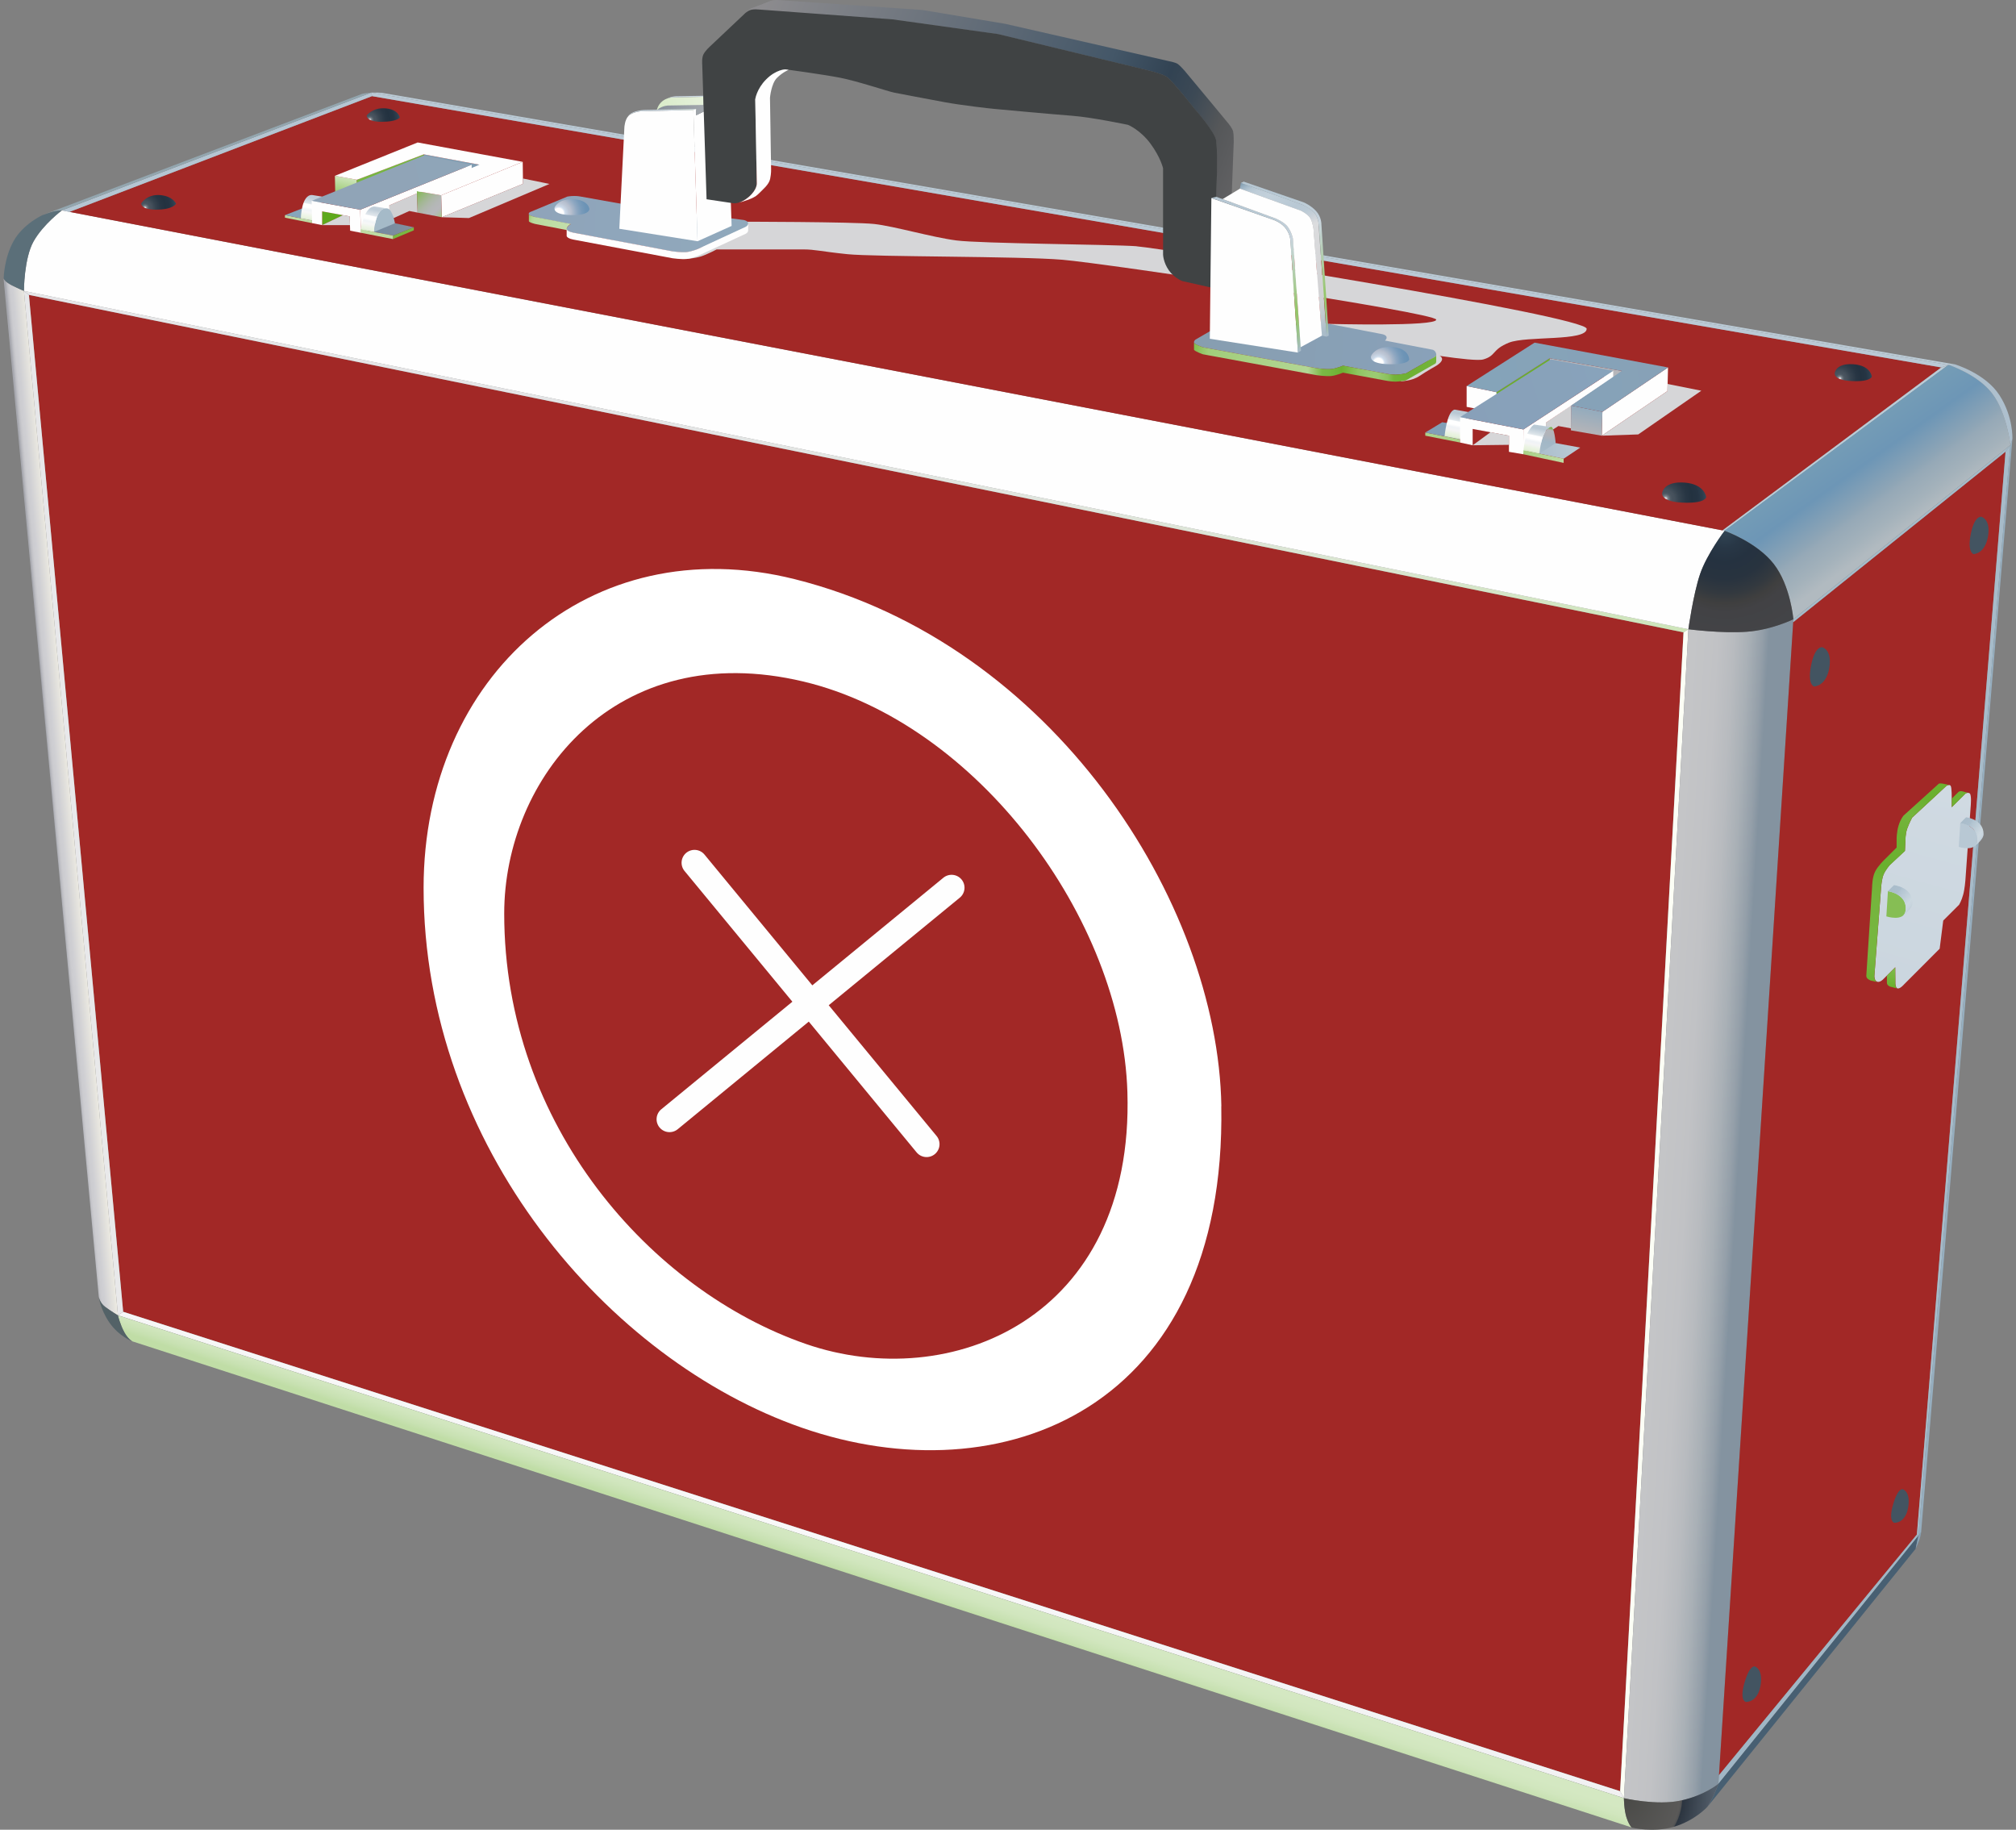 <svg xmlns="http://www.w3.org/2000/svg" width="281" height="255" viewBox="0 0 281 255" fill="none">
<rect x="0" y="0" width="281" height="255" fill="#808080" stroke="none"/>
<path d="M17.165 182.811L225.817 249.627L234.654 88.13L4.027 41.1L17.165 182.811Z" fill="#A22826"/>
<path fill-rule="evenodd" clip-rule="evenodd" d="M133.782 125.102C133.965 124.952 134.116 124.767 134.227 124.559C134.339 124.351 134.408 124.122 134.431 123.887C134.454 123.652 134.43 123.415 134.361 123.189C134.292 122.964 134.179 122.753 134.029 122.571C133.878 122.389 133.693 122.238 133.484 122.127C133.275 122.016 133.047 121.947 132.811 121.924C132.576 121.901 132.338 121.925 132.111 121.994C131.885 122.063 131.674 122.175 131.492 122.325L113.224 137.321L98.195 119.096C98.045 118.914 97.86 118.763 97.651 118.652C97.442 118.541 97.213 118.472 96.978 118.449C96.742 118.427 96.504 118.45 96.278 118.519C96.051 118.588 95.841 118.7 95.658 118.85C95.475 119 95.324 119.185 95.213 119.393C95.101 119.602 95.032 119.83 95.009 120.065C94.986 120.3 95.01 120.537 95.079 120.763C95.148 120.989 95.261 121.199 95.411 121.381L110.445 139.602L92.174 154.593C91.805 154.896 91.572 155.333 91.526 155.808C91.479 156.282 91.624 156.756 91.928 157.124C92.231 157.492 92.669 157.725 93.145 157.771C93.621 157.817 94.096 157.673 94.465 157.37L112.732 142.375L127.761 160.599C128.065 160.967 128.503 161.2 128.979 161.246C129.455 161.292 129.929 161.148 130.298 160.845C130.667 160.542 130.901 160.105 130.947 159.63C130.993 159.156 130.849 158.682 130.545 158.314L115.512 140.093L133.782 125.102Z" fill="#FEFEFE"/>
<path d="M234.659 88.13L235.334 87.695L3.336 40.551L4.032 41.1L234.659 88.13Z" fill="url(#paint0_linear_319_13862)"/>
<path d="M234.658 88.129L235.333 87.694L226.35 250.59L225.82 249.627L234.658 88.129Z" fill="#FCFEF5"/>
<path d="M225.824 249.627L226.354 250.59L16.445 183.308L17.172 182.811L225.824 249.627Z" fill="url(#paint1_linear_319_13862)"/>
<path d="M17.169 182.812L4.032 41.1L3.336 40.551L16.442 183.309L17.169 182.812Z" fill="url(#paint2_linear_319_13862)"/>
<path d="M3.336 40.55C3.336 40.55 3.336 36.024 4.686 33.631C6.036 31.248 8.632 29.321 8.632 29.321L240.392 73.969C240.392 73.969 237.93 77.18 236.964 80.008C236.009 82.836 235.334 87.695 235.334 87.695L3.336 40.55Z" fill="#FEFEFE"/>
<path d="M235.331 87.694C235.331 87.694 239.952 88.295 243.452 88.046C246.952 87.798 249.964 86.306 249.964 86.306L239.516 248.601C239.516 248.601 237.616 250.207 234.282 250.932C230.948 251.668 226.348 250.601 226.348 250.601L235.331 87.705V87.694Z" fill="url(#paint3_linear_319_13862)"/>
<path d="M226.352 250.59C226.352 250.59 226.363 252.165 226.705 253.263C227.048 254.361 227.443 254.682 227.443 254.682L18.48 186.945C18.48 186.945 17.908 186.706 17.327 185.67C16.745 184.624 16.434 183.319 16.434 183.319L226.352 250.601V250.59Z" fill="url(#paint4_linear_319_13862)"/>
<path d="M3.335 40.55C3.335 40.55 2.702 40.291 1.632 39.763C0.614 39.255 0.5 38.81 0.5 38.81L13.762 180.677C13.762 180.677 13.866 181.537 14.666 182.138C15.476 182.739 16.442 183.319 16.442 183.319L3.335 40.55Z" fill="url(#paint5_linear_319_13862)"/>
<path d="M17.334 185.671C16.753 184.625 16.441 183.319 16.441 183.319C16.441 183.319 15.475 182.739 14.665 182.138C13.855 181.538 13.762 180.678 13.762 180.678C13.762 180.678 13.938 182.418 15.268 184.345C16.597 186.261 18.487 186.955 18.487 186.955C18.487 186.955 17.916 186.717 17.334 185.681V185.671Z" fill="#536267"/>
<path d="M239.602 247.39L267.185 213.857L279.544 62.947L249.945 86.71L239.602 247.39Z" fill="#A22826"/>
<path d="M270.581 51.21L240.09 73.917L9.691 29.529L51.856 13.399L270.581 51.21Z" fill="#A22826"/>
<path d="M270.581 51.21L271.589 50.858L240.391 73.969L240.09 73.917L270.581 51.21Z" fill="#BBCBD6"/>
<path d="M270.581 51.21L51.855 13.4L51.762 12.902L271.588 50.858L270.581 51.21Z" fill="#BAC9D5"/>
<path d="M240.391 73.969C240.391 73.969 244.898 75.564 247.245 78.589C249.592 81.624 249.976 86.296 249.976 86.296L280.218 62.025C280.218 62.025 279.72 57.529 277.695 54.846C275.67 52.163 271.599 50.837 271.599 50.837L240.401 73.948L240.391 73.969Z" fill="url(#paint6_linear_319_13862)"/>
<path d="M280.219 62.035L279.544 62.946L249.945 86.71L249.976 86.306L280.219 62.035Z" fill="#A5BAC8"/>
<path d="M279.546 62.946L267.188 213.857L267.395 214.023L280.221 62.035L279.546 62.946Z" fill="#A7BBC9"/>
<path d="M267.186 213.857L239.603 247.39L239.52 248.602L267.394 214.023L267.186 213.857Z" fill="#A0B6C5"/>
<path d="M240.39 73.968C240.39 73.968 237.928 77.18 236.963 80.008C236.007 82.836 235.332 87.694 235.332 87.694C235.332 87.694 239.954 88.295 243.453 88.046C246.953 87.798 249.965 86.306 249.965 86.306C249.965 86.306 249.581 81.624 247.234 78.599C244.887 75.564 240.379 73.979 240.379 73.979L240.39 73.968Z" fill="url(#paint7_radial_319_13862)"/>
<path d="M239.521 248.601C239.521 248.601 239.179 249.523 238.898 250.155C238.618 250.787 237.984 251.813 237.984 251.813L267.011 215.846L267.396 214.023L239.521 248.601Z" fill="#475F72"/>
<path d="M239.516 248.602C239.516 248.602 237.616 250.207 234.282 250.932C230.948 251.668 226.348 250.601 226.348 250.601C226.348 250.601 226.358 252.175 226.701 253.274C226.96 254.113 227.262 254.496 227.376 254.631L227.438 254.693C227.438 254.693 230.377 255.449 233.316 254.589C236.245 253.729 237.979 251.813 237.979 251.813C237.979 251.813 238.613 250.787 238.893 250.155C239.174 249.524 239.516 248.602 239.516 248.602Z" fill="url(#paint8_radial_319_13862)"/>
<path d="M170.239 154.148C169.751 125.692 146.716 89.704 110.762 80.713C82.233 73.586 59.043 94.159 59.043 123.734C59.043 159.794 84.83 189.597 111.769 198.972C139.685 208.689 170.966 196.392 170.228 154.138L170.239 154.148ZM112.351 187.307C90.791 179.859 70.28 156.904 70.28 127.318C70.28 108.517 85.754 88.731 112.008 94.988C136.144 100.737 156.405 128.023 157.143 152.201C158.109 183.858 132.374 194.227 112.351 187.307Z" fill="white"/>
<path d="M8.629 29.321L9.688 29.529L51.853 13.4L51.759 12.902L8.629 29.321Z" fill="#B5C5D2"/>
<path d="M51.763 12.902C51.763 12.902 51.306 12.943 51.067 12.975C50.838 12.995 50.454 13.088 50.454 13.088L5.891 29.994C5.891 29.994 7.002 29.59 7.428 29.487C7.853 29.383 8.632 29.311 8.632 29.311L51.763 12.892V12.902Z" fill="#93A6AF"/>
<path d="M1.633 39.752C2.703 40.291 3.337 40.54 3.337 40.54C3.337 40.54 3.337 36.013 4.687 33.62C6.037 31.237 8.633 29.311 8.633 29.311C8.633 29.311 7.844 29.383 7.428 29.487C7.003 29.59 5.891 29.994 5.891 29.994C5.891 29.994 3.233 31.196 1.893 33.599C0.553 36.002 0.512 38.799 0.512 38.799L0.532 38.841C0.595 38.965 0.823 39.328 1.654 39.752H1.633Z" fill="#5B6F79"/>
<path d="M280.217 62.035L280.497 61.175L267.775 213.547L267.391 214.023L280.217 62.035Z" fill="#96AEBF"/>
<path d="M278.68 55.053C276.718 52.028 272.48 50.775 272.48 50.775L271.598 50.847C271.598 50.847 275.669 52.173 277.694 54.856C279.719 57.539 280.217 62.035 280.217 62.035L280.498 61.165C280.498 61.165 280.643 58.068 278.68 55.053Z" fill="#AEC0CE"/>
<path d="M271.588 50.858L51.762 12.902H52.572C52.831 12.902 53.33 12.954 53.33 12.954L272.481 50.785L271.598 50.858H271.588Z" fill="#BBCBD6"/>
<path d="M267.392 214.023L267.008 215.846C267.008 215.846 267.361 215.08 267.527 214.613C267.693 214.158 267.776 213.536 267.776 213.536L267.392 214.013V214.023Z" fill="#87A2B6"/>
<path d="M217.945 64.511L220.261 62.843V62.377L217.945 63.931V64.511Z" fill="#A22826"/>
<path d="M232.498 51.21L232.415 54.504L223.266 60.72L223.349 57.394L232.498 51.21Z" fill="#FEFEFE"/>
<path d="M223.267 60.72L218.957 59.974L218.978 56.524L223.35 57.395L223.267 60.72Z" fill="url(#paint9_linear_319_13862)"/>
<path d="M204.426 56.7V53.799L208.601 54.659V57.529L204.426 56.7Z" fill="#FEFEFE"/>
<path d="M208.602 55.208L216.017 50.516L216.006 49.935L208.602 54.659V55.208Z" fill="#6AB02E"/>
<path d="M216.018 50.516L225.095 52.94L226.061 51.697L216.008 49.935L216.018 50.516Z" fill="#B6B6BA"/>
<path d="M203.51 61.673L198.66 60.72V60.274L203.51 61.238V61.673Z" fill="url(#paint10_linear_319_13862)"/>
<path d="M59.066 21.884L66.824 23.697L66.835 22.951L59.077 21.511L59.066 21.884Z" fill="#809DB2"/>
<g style="mix-blend-mode:multiply">
<path d="M158.408 34.315C154.794 34.056 136.661 33.952 133.286 33.507C129.911 33.071 124.656 31.528 121.862 31.217C119.069 30.906 102.681 30.896 102.681 30.896L95.66 36.086C95.66 36.086 96.844 36.013 97.716 35.734C98.589 35.454 99.887 34.76 99.887 34.76H111.955C113.637 34.76 114.302 35.029 118.113 35.423C121.925 35.816 142.072 35.692 148.085 36.2C154.098 36.707 200.189 43.565 200.189 44.549C200.189 45.533 185.203 45.14 185.203 45.14L189.824 47.75C189.824 47.75 195.38 48.807 200.157 49.522L195.193 53.137C195.193 53.137 196.751 53.137 197.852 52.401C198.953 51.666 200.199 50.972 200.199 50.972C200.199 50.972 201.134 50.433 200.988 49.946C200.936 49.76 200.801 49.656 200.656 49.594C203.553 50.019 206.077 50.288 206.752 50.091C208.58 49.563 207.905 48.724 210.335 47.75C212.765 46.787 221.157 47.595 221.157 45.823C221.157 44.052 162.022 34.584 158.408 34.325V34.315Z" fill="#D6D6D8"/>
</g>
<path d="M74.556 30.244C74.556 30.244 73.736 30.047 73.705 29.86C73.663 29.653 73.871 29.56 73.871 29.56L79.084 27.395C79.084 27.395 79.52 27.312 80.05 27.312C80.58 27.312 80.943 27.395 80.943 27.395L86.811 28.441L101.704 30.399L103.646 30.658C103.646 30.658 104.279 30.751 104.279 31.155C104.279 31.487 103.905 31.652 103.905 31.652L97.29 34.708C97.29 34.708 96.365 35.092 95.649 35.154C94.932 35.216 93.748 35.05 93.748 35.05L80.05 32.471C80.05 32.471 78.897 32.305 78.981 31.86C79.053 31.507 79.572 31.238 79.572 31.238L74.556 30.275V30.244Z" fill="url(#paint11_linear_319_13862)"/>
<path d="M103.909 31.632L97.294 34.688C97.294 34.688 96.369 35.071 95.653 35.133C94.936 35.196 93.752 35.03 93.752 35.03L80.054 32.45C80.054 32.45 78.984 32.295 78.984 31.881V32.885C79.057 33.269 80.054 33.414 80.054 33.414L93.752 35.993C93.752 35.993 94.936 36.159 95.653 36.097C96.369 36.035 97.294 35.651 97.294 35.651L103.909 32.595C103.909 32.595 104.283 32.43 104.283 32.098V31.135C104.283 31.466 103.909 31.632 103.909 31.632Z" fill="#FEFEFE"/>
<path d="M78.991 31.828C79.063 31.476 79.583 31.206 79.583 31.206L74.566 30.243C74.566 30.243 73.746 30.046 73.715 29.86V30.823C73.746 31.01 74.566 31.206 74.566 31.206L79.084 32.077C79.011 32.004 78.98 31.921 79.001 31.838L78.991 31.828Z" fill="url(#paint12_linear_319_13862)"/>
<path d="M86.312 31.88L97.228 33.62L96.646 15.316L89.272 15.513C89.272 15.513 88.14 15.627 87.611 16.145C87.081 16.673 87.029 17.75 87.029 17.75L86.323 31.87L86.312 31.88Z" fill="#FEFEFE"/>
<path d="M98.06 14.622V13.483L93.76 13.576C93.76 13.576 92.057 13.576 91.559 15.285L97.54 15.348L98.06 14.622Z" fill="url(#paint13_linear_319_13862)"/>
<path d="M94.134 13.42C94.134 13.42 93.552 13.41 92.721 13.855C92.721 13.855 92.721 13.855 92.711 13.855C93.251 13.576 93.77 13.576 93.77 13.576L98.07 13.482V13.348L94.144 13.41L94.134 13.42Z" fill="#C9D5DE"/>
<path d="M87.603 16.144C88.132 15.616 89.264 15.512 89.264 15.512L96.638 15.316L97.032 15.191L89.981 15.316C89.981 15.316 88.112 15.316 87.519 16.227C87.54 16.196 87.572 16.165 87.592 16.144H87.603Z" fill="#C9D5DE"/>
<path d="M96.637 15.316L97.031 15.202V16.072L98.288 15.45L101.84 27.311L101.975 31.486L97.229 33.62L96.637 15.316Z" fill="#FEFEFE"/>
<path d="M97.029 16.072L98.286 15.45L98.057 14.622L93.145 14.704C93.145 14.704 92.335 14.704 91.629 15.285L97.029 15.191V16.072Z" fill="url(#paint14_linear_319_13862)"/>
<path d="M124.389 2.719L139.115 4.77L159.501 9.691C159.501 9.691 161.849 10.219 162.607 10.706C163.365 11.193 166.501 15.181 166.501 15.181C166.501 15.181 169.368 18.434 169.513 19.646C169.658 20.868 169.617 23.79 169.617 23.79L169.149 40.178L171.247 38.8L171.964 19.77C171.964 19.77 171.974 18.765 171.881 18.33C171.787 17.906 171.258 17.253 171.258 17.253L168.641 14.094L165.141 9.888C165.141 9.888 164.518 9.163 164.164 8.914C163.811 8.676 162.825 8.5 162.825 8.5L140.112 3.32L128.595 1.393L108.478 0.005C108.478 0.005 108.104 -0.016 107.814 0.026C107.523 0.067 107.19 0.202 107.19 0.202L105.113 1.01C105.113 1.01 104.771 1.103 104.501 1.29C104.293 1.424 103.867 1.849 103.867 1.849L124.399 2.709L124.389 2.719Z" fill="url(#paint15_linear_319_13862)"/>
<path d="M98.474 27.767L102.213 28.327C102.213 28.327 103.127 28.482 104.363 27.436C105.598 26.39 105.484 25.499 105.484 25.499L105.266 13.855C105.266 13.855 105.432 12.415 106.803 11.048C108.174 9.681 109.462 9.66 109.462 9.66C109.462 9.66 114.686 10.364 117.085 10.831C119.484 11.297 123.897 12.768 124.562 12.892C125.216 13.016 129.35 13.824 131.769 14.259C134.189 14.694 137.835 15.109 138.634 15.181C139.434 15.254 146.683 15.927 149.445 16.134C152.208 16.341 157.224 17.398 157.224 17.398C157.224 17.398 158.927 18.082 160.36 20.019C161.793 21.966 162.115 23.458 162.115 23.458V35.485C162.115 35.485 162.147 36.583 162.925 37.681C163.704 38.779 164.805 39.173 164.805 39.173L169.167 40.157L169.634 23.769C169.634 23.769 169.676 20.848 169.531 19.625C169.385 18.403 166.519 15.161 166.519 15.161C166.519 15.161 163.372 11.172 162.624 10.685C161.866 10.199 159.519 9.67 159.519 9.67L139.133 4.75L124.406 2.699L105.713 1.321C105.713 1.321 105.069 1.248 104.601 1.393C104.134 1.549 103.781 1.922 103.781 1.922L98.91 6.521C98.91 6.521 98.35 7.029 98.069 7.536C97.789 8.034 97.882 9.038 97.882 9.038L98.484 27.747L98.474 27.767Z" fill="#404344"/>
<path d="M109.91 9.733C109.63 9.691 109.463 9.67 109.463 9.67C109.463 9.67 108.165 9.691 106.805 11.059C105.444 12.426 105.268 13.866 105.268 13.866L105.486 25.509C105.486 25.509 105.59 26.39 104.364 27.447C103.814 27.913 103.336 28.141 102.973 28.244C103.596 28.089 105.06 27.674 105.642 27.094C106.389 26.349 107.168 25.737 107.345 24.94C107.511 24.132 107.48 23.583 107.48 23.583L107.324 13.617C107.324 13.617 107.49 11.67 108.29 10.862C109.09 10.064 109.92 9.733 109.92 9.733H109.91Z" fill="#FEFEFE"/>
<path d="M166.614 47.346C166.614 47.346 166.385 47.512 166.427 47.75C166.458 47.978 167.673 48.403 167.673 48.403L183.511 51.313C183.511 51.313 184.84 51.51 185.577 51.427C186.315 51.344 187.187 50.961 187.187 50.961L192.993 52.038C192.993 52.038 193.844 52.215 194.488 52.215C195.132 52.215 195.963 52.038 195.963 52.038L200.086 49.687C200.086 49.687 200.242 49.511 200.169 49.262C200.055 48.838 199.702 48.744 199.702 48.744L193.034 47.46C193.034 47.46 193.273 47.325 193.273 47.025C193.273 46.693 192.702 46.579 192.702 46.579L184.882 45.067L168.764 46.092L166.624 47.336L166.614 47.346Z" fill="url(#paint16_linear_319_13862)"/>
<path d="M200.188 49.355C200.199 49.552 200.085 49.687 200.085 49.687L195.962 52.038C195.962 52.038 195.131 52.215 194.487 52.215C193.843 52.215 192.991 52.038 192.991 52.038L187.186 50.961C187.186 50.961 186.314 51.344 185.576 51.427C184.839 51.51 183.51 51.313 183.51 51.313L167.672 48.402C167.672 48.402 166.457 47.988 166.426 47.75C166.426 47.719 166.426 47.698 166.426 47.677V48.63C166.426 48.661 166.426 48.692 166.426 48.724C166.457 48.951 167.672 49.376 167.672 49.376L183.51 52.287C183.51 52.287 184.839 52.484 185.576 52.401C186.314 52.318 187.186 51.935 187.186 51.935L192.991 53.012C192.991 53.012 193.843 53.188 194.487 53.188C195.131 53.188 195.962 53.012 195.962 53.012L200.085 50.661C200.085 50.661 200.178 50.547 200.188 50.381V49.366V49.355Z" fill="url(#paint17_linear_319_13862)"/>
<path d="M168.629 47.211L180.915 49.138L179.866 33.517C179.866 33.517 179.845 32.719 179.243 31.88C178.64 31.041 177.571 30.668 177.571 30.668L168.847 27.602L168.629 47.211Z" fill="#FEFEFE"/>
<path d="M183.822 31.445C183.822 31.445 183.781 30.347 183.241 29.695C182.701 29.042 181.527 28.524 181.527 28.524L172.97 25.489L172.824 26.286L181.33 29.363C181.33 29.363 182.306 29.84 182.649 30.44C182.94 30.948 183.075 31.88 183.075 31.88L184.248 46.777L184.913 46.922L183.802 31.456L183.822 31.445Z" fill="url(#paint18_linear_319_13862)"/>
<path d="M180.209 33.217C180.209 33.217 180.053 32.398 179.503 31.611C179.046 30.969 177.924 30.492 177.924 30.492L169.533 27.426L168.848 27.591L177.571 30.658C177.571 30.658 178.641 31.031 179.243 31.87C179.846 32.709 179.866 33.507 179.866 33.507L180.915 49.128L181.341 48.879L180.22 33.206L180.209 33.217Z" fill="url(#paint19_linear_319_13862)"/>
<path d="M177.923 30.502C177.923 30.502 179.044 30.979 179.501 31.621C180.052 32.398 180.207 33.227 180.207 33.227L181.298 48.382L184.258 46.776L183.084 31.88C183.084 31.88 182.949 30.948 182.658 30.44C182.316 29.839 181.339 29.363 181.339 29.363L172.834 26.286L170.414 27.747L177.923 30.492V30.502Z" fill="#FEFEFE"/>
<path d="M184.185 31.279C184.185 31.279 184.206 30.233 183.437 29.404C182.71 28.616 181.744 28.212 181.744 28.212L173.353 25.312L172.969 25.498L181.526 28.534C181.526 28.534 182.689 29.062 183.24 29.704C183.78 30.357 183.821 31.455 183.821 31.455L184.933 46.921L185.203 46.766L184.185 31.279Z" fill="url(#paint20_linear_319_13862)"/>
<path d="M252.853 95.671C252.853 95.671 254.525 95.671 254.972 93.112C255.408 90.543 254.006 90.201 254.006 90.201C254.006 90.201 253.029 89.953 252.469 92.573C251.856 95.453 252.853 95.671 252.853 95.671Z" fill="#435461"/>
<path d="M275.077 77.222C275.077 77.222 276.666 77.222 277.092 74.787C277.518 72.342 276.178 72.021 276.178 72.021C276.178 72.021 275.254 71.783 274.724 74.279C274.143 77.014 275.088 77.222 275.088 77.222H275.077Z" fill="#435461"/>
<path d="M264.037 212.22C264.037 212.22 265.584 212.345 265.968 210.097C266.353 207.849 265.221 207.548 265.221 207.548C265.221 207.548 264.577 207.258 263.881 209.62C263.154 212.086 264.037 212.22 264.037 212.22Z" fill="#435461"/>
<path d="M243.34 237.186C243.34 237.186 244.971 237.321 245.386 234.938C245.791 232.555 244.597 232.245 244.597 232.245C244.597 232.245 243.912 231.944 243.174 234.441C242.406 237.051 243.34 237.186 243.34 237.186Z" fill="#435461"/>
<path d="M196.421 50.081C196.421 50.081 196.432 48.434 193.825 48.351C191.675 48.289 191.125 49.574 191.125 49.574C191.125 49.574 190.585 50.672 193.534 50.755C196.473 50.837 196.421 50.071 196.421 50.071V50.081Z" fill="url(#paint21_radial_319_13862)"/>
<path d="M82.157 29.125C82.157 29.125 82.063 27.83 79.799 27.757C77.826 27.695 77.317 28.886 77.317 28.886C77.317 28.886 76.819 29.891 79.529 29.974C82.23 30.057 82.157 29.125 82.157 29.125Z" fill="url(#paint22_radial_319_13862)"/>
<path d="M260.902 52.474C260.902 52.474 260.756 50.941 258.347 50.765C255.937 50.589 255.75 51.914 255.75 51.914C255.75 51.914 255.356 52.971 258.077 53.106C260.798 53.24 260.902 52.474 260.902 52.474Z" fill="url(#paint23_radial_319_13862)"/>
<path d="M237.816 69.287C237.816 69.287 237.65 67.463 234.784 67.256C231.917 67.049 231.699 68.624 231.699 68.624C231.699 68.624 231.232 69.877 234.462 70.043C237.692 70.208 237.816 69.297 237.816 69.297V69.287Z" fill="url(#paint24_radial_319_13862)"/>
<path d="M55.732 16.373C55.732 16.373 55.535 15.234 53.717 15.099C51.9 14.964 51.11 16.093 51.11 16.093C51.11 16.093 50.996 16.974 53.188 16.974C55.379 16.974 55.732 16.373 55.732 16.373Z" fill="url(#paint25_radial_319_13862)"/>
<path d="M24.541 28.389C24.541 28.389 24.105 27.322 22.287 27.187C20.47 27.052 19.681 28.337 19.681 28.337C19.681 28.337 19.567 29.218 21.758 29.218C24.157 29.218 24.541 28.378 24.541 28.378V28.389Z" fill="url(#paint26_radial_319_13862)"/>
<path d="M265.52 118.596L265.592 117.083C265.592 117.083 265.572 116.265 265.821 115.519C266.081 114.773 266.517 113.955 266.517 113.955L271.304 109.521C271.304 109.521 271.72 109.252 271.896 109.521C272.062 109.79 272.042 111.272 272.042 111.272V112.494L273.953 110.598C273.953 110.598 274.223 110.381 274.534 110.557C274.846 110.743 274.68 112.422 274.68 112.422L273.942 122.729C273.942 122.729 273.849 123.931 273.631 124.707C273.423 125.495 273.07 126.085 273.07 126.085L270.858 128.292L270.359 132.218L265.395 137.19C265.395 137.19 264.907 137.76 264.554 137.76C264.201 137.76 264.19 137.045 264.19 137.045L264.17 134.797L262.477 136.486C262.477 136.486 262.082 136.91 261.698 136.828C261.262 136.734 261.262 136.03 261.262 136.03L262.196 123.734C262.196 123.734 262.269 122.491 262.56 121.828C262.851 121.175 263.401 120.553 263.401 120.553L265.53 118.565L265.52 118.596Z" fill="url(#paint27_linear_319_13862)"/>
<path d="M261.254 136.061L262.189 123.765C262.189 123.765 262.262 122.522 262.553 121.859C262.843 121.206 263.394 120.585 263.394 120.585L265.523 118.596L265.595 117.083C265.595 117.083 265.575 116.265 265.824 115.519C266.084 114.773 266.52 113.955 266.52 113.955L271.307 109.521C271.307 109.521 271.546 109.366 271.733 109.407L270.788 109.21C270.788 109.21 270.601 109.179 270.508 109.179C270.414 109.179 270.259 109.2 270.259 109.2L265.336 113.654C265.336 113.654 264.9 114.141 264.63 115.063C264.349 115.985 264.36 116.948 264.36 116.948V118.119L262.646 119.828C262.646 119.828 261.763 120.667 261.358 121.475C260.953 122.283 260.943 123.589 260.943 123.589L260.133 135.999C260.133 135.999 260.133 136.237 260.309 136.392C260.465 136.527 260.735 136.651 260.735 136.651L261.68 136.859C261.244 136.765 261.244 136.061 261.244 136.061H261.254Z" fill="url(#paint28_linear_319_13862)"/>
<path d="M272.043 112.504L273.954 110.609C273.954 110.609 274.151 110.453 274.4 110.515L273.632 110.308C273.632 110.308 273.227 110.163 272.978 110.37L272.053 111.292V112.515L272.043 112.504Z" fill="#6EB133"/>
<path d="M264.181 137.066L264.161 134.818L263.008 135.968V136.993C263.008 137.304 263.413 137.491 263.413 137.491L264.42 137.749C264.181 137.615 264.171 137.066 264.171 137.066H264.181Z" fill="url(#paint29_linear_319_13862)"/>
<path d="M262.93 127.711L263.148 124.199C263.148 124.199 265.879 124.562 265.619 126.872C265.433 128.519 262.93 127.711 262.93 127.711Z" fill="#86BE54"/>
<path d="M273.023 118.036L273.231 114.7C273.231 114.7 275.827 115.042 275.578 117.228C275.402 118.792 273.023 118.025 273.023 118.025V118.036Z" fill="#B8C8D4"/>
<path d="M274.041 113.903L273.23 114.711C273.23 114.711 275.827 115.053 275.578 117.239C275.536 117.612 275.37 117.84 275.141 117.995C275.141 117.995 276.481 117.052 276.481 116.255C276.481 114.152 274.041 113.903 274.041 113.903Z" fill="url(#paint30_linear_319_13862)"/>
<path d="M263.996 123.351L263.145 124.2C263.145 124.2 265.876 124.563 265.616 126.873C265.575 127.256 265.398 127.505 265.159 127.67C265.159 127.67 266.572 126.676 266.572 125.837C266.572 123.62 263.996 123.361 263.996 123.361V123.351Z" fill="url(#paint31_linear_319_13862)"/>
<path d="M212.34 62.76L214.593 61.341L220.264 62.377L217.948 63.931L212.34 62.76Z" fill="url(#paint32_linear_319_13862)"/>
<g style="mix-blend-mode:multiply">
<path d="M54.242 28.627L58.116 26.949L58.209 29.632L57.057 29.404L54.876 30.388L54.242 29.321V28.627Z" fill="#D0D0D2"/>
</g>
<path d="M44.898 31.372L47.806 29.984L44.898 29.456V31.372Z" fill="#5EA91C"/>
<path d="M72.858 22.557L72.899 25.613L61.579 30.275L61.496 27.219L72.858 22.557Z" fill="#FEFEFE"/>
<g style="mix-blend-mode:multiply">
<path d="M216.484 59.85L217.211 59.373L218.956 59.694L218.976 56.524L215.477 58.907V59.777L216.484 59.85Z" fill="#D0D0D2"/>
</g>
<path d="M50.302 32.439L53.48 31.155C53.48 31.155 53.989 30.761 54.165 30.119C54.342 29.476 54.259 28.617 54.259 28.617L65.745 23.655V22.95L50.219 29.228L50.302 32.439Z" fill="#FEFEFE"/>
<path d="M212.34 59.849L212.309 63.185L214.863 61.817C214.863 61.817 215.289 61.279 215.393 60.543C215.497 59.808 215.476 58.906 215.476 58.906L224.854 52.618V51.676L212.34 59.849Z" fill="#FEFEFE"/>
<path d="M58.105 26.638L58.209 29.631L61.574 30.274L61.491 27.218L58.105 26.638Z" fill="url(#paint33_linear_319_13862)"/>
<path d="M214.562 63.227C214.562 63.227 214.864 59.736 216.162 59.508C216.66 59.415 216.837 61.756 216.837 61.756L214.562 63.227Z" fill="url(#paint34_linear_319_13862)"/>
<path d="M216.162 59.508C216.162 59.508 216.182 59.508 216.193 59.508L213.825 59.166C213.825 59.166 213.451 59.332 212.921 60.337C212.496 61.145 212.34 62.771 212.34 62.771L214.562 63.237C214.562 63.237 214.863 59.746 216.162 59.518V59.508Z" fill="url(#paint35_linear_319_13862)"/>
<path d="M205.27 62.056L207.762 60.233L205.27 59.777V62.056Z" fill="#A22826"/>
<path d="M198.66 60.274L201.028 58.845L203.51 59.249V61.238L198.66 60.274Z" fill="#829FB7"/>
<path d="M201.352 60.802C201.352 60.802 201.674 57.26 202.764 57.084L204.623 57.415L203.522 61.217L201.362 60.792L201.352 60.802Z" fill="url(#paint36_linear_319_13862)"/>
<path d="M54.773 33.32L57.681 32.098V31.673L54.773 32.833V33.32Z" fill="#79B742"/>
<path d="M43.499 31.092L39.719 30.336V29.984L43.489 30.719L43.499 31.092Z" fill="url(#paint37_linear_319_13862)"/>
<path d="M57.682 31.673L53.434 30.771L50.277 31.973L54.774 32.833L57.682 31.673Z" fill="url(#paint38_linear_319_13862)"/>
<path d="M39.719 29.984L42.398 28.938L43.904 29.466L43.489 30.72L39.719 29.984Z" fill="#87A6BC"/>
<path d="M46.68 24.504L46.721 26.732L49.743 25.654V25.053L46.68 24.504Z" fill="url(#paint39_linear_319_13862)"/>
<path d="M49.746 25.654L59.062 21.884L59.072 21.511L49.746 25.053V25.654Z" fill="#77B640"/>
<path d="M52.143 32.326C52.143 32.326 52.289 28.762 54.002 29.052C54.708 29.166 55.051 31.114 55.051 31.114L52.133 32.326H52.143Z" fill="#A5BAC8"/>
<path d="M54.006 29.062L52.219 28.772C50.755 28.772 50.277 31.983 50.277 31.983L52.136 32.346C52.136 32.346 52.282 28.782 53.995 29.072L54.006 29.062Z" fill="url(#paint40_linear_319_13862)"/>
<path d="M41.93 30.419C41.93 30.419 42.002 27.094 43.508 27.177L44.91 27.405L43.498 30.72L41.93 30.419Z" fill="url(#paint41_linear_319_13862)"/>
<path d="M44.899 31.372V29.456L48.742 30.16L48.804 32.149L50.3 32.439L50.206 29.228L43.445 27.985L43.497 31.093L44.899 31.372Z" fill="#FEFEFE"/>
<path d="M218.976 56.525L223.348 57.395L232.497 51.21L213.897 47.751L204.426 53.8L208.601 54.66L216.005 49.936L226.058 51.697L218.976 56.525Z" fill="url(#paint42_linear_319_13862)"/>
<path d="M212.339 63.309V59.849L203.512 58.13V61.673L205.267 62.056V59.777L210.324 60.72V62.968L212.339 63.309Z" fill="#FEFEFE"/>
<path d="M212.339 59.849L224.854 51.666L216.161 50.091L203.512 58.13L212.339 59.849Z" fill="url(#paint43_linear_319_13862)"/>
<path d="M46.68 24.505L49.743 25.054L59.069 21.511L66.827 22.951L58.104 26.639L61.489 27.219L72.851 22.557L58.218 19.854L46.68 24.505Z" fill="#FEFEFE"/>
<path d="M50.206 29.228L65.732 22.961L59.075 21.666L43.445 27.985L50.206 29.228Z" fill="url(#paint44_linear_319_13862)"/>
<path d="M50.298 32.439L50.277 31.973L54.774 32.833V33.32L50.298 32.439Z" fill="url(#paint45_linear_319_13862)"/>
<path d="M217.948 64.511L212.34 63.31V62.761L217.948 63.931V64.511Z" fill="url(#paint46_linear_319_13862)"/>
<g style="mix-blend-mode:multiply">
<path d="M223.266 60.719L228.344 60.543L237.14 54.452L232.436 53.509L232.415 54.504L223.266 60.719Z" fill="#D6D6D8"/>
</g>
<g style="mix-blend-mode:multiply">
<path d="M205.27 62.056L210.327 61.994V60.72L207.762 60.233L205.27 62.056Z" fill="#D6D6D8"/>
</g>
<g style="mix-blend-mode:multiply">
<path d="M61.574 30.274L65.365 30.389L76.591 25.634L72.884 24.877L72.894 25.613L61.574 30.274Z" fill="#D6D6D8"/>
</g>
<g style="mix-blend-mode:multiply">
<path d="M44.898 31.372H48.783L48.741 30.16L47.806 29.984L44.898 31.372Z" fill="#D6D6D8"/>
</g>
<defs>
<linearGradient id="paint0_linear_319_13862" x1="4.198" y1="41.131" x2="234.54" y2="87.943" gradientUnits="userSpaceOnUse">
<stop stop-color="#E6E6E8"/>
<stop offset="0.4" stop-color="#E4E5E5"/>
<stop offset="0.63" stop-color="#E0E5DD"/>
<stop offset="0.82" stop-color="#D9E5CF"/>
<stop offset="0.99" stop-color="#CEE5BB"/>
<stop offset="1" stop-color="#CEE5BA"/>
</linearGradient>
<linearGradient id="paint1_linear_319_13862" x1="17.151" y1="182.832" x2="226.138" y2="250.787" gradientUnits="userSpaceOnUse">
<stop stop-color="#F6F6F6"/>
<stop offset="0.5" stop-color="#F8F8F8"/>
<stop offset="1" stop-color="#F1F1F2"/>
</linearGradient>
<linearGradient id="paint2_linear_319_13862" x1="3.596" y1="41.587" x2="16.812" y2="182.901" gradientUnits="userSpaceOnUse">
<stop stop-color="#E7E7E9"/>
<stop offset="0.5" stop-color="#E8E8EA"/>
<stop offset="1" stop-color="#E9E9EA"/>
</linearGradient>
<linearGradient id="paint3_linear_319_13862" x1="244.719" y1="168.992" x2="231.229" y2="168.201" gradientUnits="userSpaceOnUse">
<stop stop-color="#8493A0"/>
<stop offset="0.21" stop-color="#8493A0"/>
<stop offset="0.28" stop-color="#949FA9"/>
<stop offset="0.42" stop-color="#A9B0B6"/>
<stop offset="0.57" stop-color="#B8BBBF"/>
<stop offset="0.74" stop-color="#C1C2C5"/>
<stop offset="1" stop-color="#C4C5C7"/>
</linearGradient>
<linearGradient id="paint4_linear_319_13862" x1="121.502" y1="220.321" x2="122.474" y2="217.399" gradientUnits="userSpaceOnUse">
<stop stop-color="#C0DDA6"/>
<stop offset="0.24" stop-color="#C8E1B2"/>
<stop offset="0.62" stop-color="#D1E6BE"/>
<stop offset="1" stop-color="#D4E8C2"/>
</linearGradient>
<linearGradient id="paint5_linear_319_13862" x1="7.261" y1="111.168" x2="9.784" y2="110.939" gradientUnits="userSpaceOnUse">
<stop stop-color="#A6A7AE"/>
<stop offset="0.05" stop-color="#B4B5BB"/>
<stop offset="0.13" stop-color="#C3C3C8"/>
<stop offset="0.22" stop-color="#CCCCD0"/>
<stop offset="0.37" stop-color="#CFCFD3"/>
<stop offset="1" stop-color="#EBE9E1"/>
</linearGradient>
<linearGradient id="paint6_linear_319_13862" x1="265.482" y1="73.399" x2="257.056" y2="61.591" gradientUnits="userSpaceOnUse">
<stop stop-color="#B1BAC0"/>
<stop offset="0.14" stop-color="#A4B2BB"/>
<stop offset="0.34" stop-color="#96A9B7"/>
<stop offset="0.4" stop-color="#8EA5B6"/>
<stop offset="0.71" stop-color="#6D96B6"/>
<stop offset="1" stop-color="#749CB6"/>
</linearGradient>
<radialGradient id="paint7_radial_319_13862" cx="0" cy="0" r="1" gradientUnits="userSpaceOnUse" gradientTransform="translate(240.41 73.854) scale(15.256 15.217)">
<stop stop-color="#324656"/>
<stop offset="0.16" stop-color="#283746"/>
<stop offset="0.29" stop-color="#253240"/>
<stop offset="0.45" stop-color="#28333F"/>
<stop offset="0.58" stop-color="#33393F"/>
<stop offset="0.67" stop-color="#3F3F3F"/>
<stop offset="0.75" stop-color="#424245"/>
<stop offset="1" stop-color="#434447"/>
</radialGradient>
<radialGradient id="paint8_radial_319_13862" cx="0" cy="0" r="1" gradientUnits="userSpaceOnUse" gradientTransform="translate(226.192 250.404) scale(12.66 12.628)">
<stop stop-color="#494946"/>
<stop offset="0.63" stop-color="#5A5958"/>
<stop offset="0.65" stop-color="#515253"/>
<stop offset="0.66" stop-color="#2C3540"/>
<stop offset="1" stop-color="#535E6A"/>
</radialGradient>
<linearGradient id="paint9_linear_319_13862" x1="220.764" y1="60.264" x2="221.467" y2="57.021" gradientUnits="userSpaceOnUse">
<stop stop-color="#B4B4B8"/>
<stop offset="1" stop-color="#93ABBD"/>
</linearGradient>
<linearGradient id="paint10_linear_319_13862" x1="201.007" y1="61.559" x2="201.493" y2="58.171" gradientUnits="userSpaceOnUse">
<stop stop-color="#A8D085"/>
<stop offset="1" stop-color="#BEDCA3"/>
</linearGradient>
<linearGradient id="paint11_linear_319_13862" x1="73.892" y1="30.72" x2="104.082" y2="31.845" gradientUnits="userSpaceOnUse">
<stop stop-color="#8FA4BA"/>
<stop offset="1" stop-color="#90A9BC"/>
</linearGradient>
<linearGradient id="paint12_linear_319_13862" x1="73.632" y1="30.43" x2="79.488" y2="31.616" gradientUnits="userSpaceOnUse">
<stop stop-color="#92C566"/>
<stop offset="0.03" stop-color="#A1CD7B"/>
<stop offset="0.06" stop-color="#ADD38C"/>
<stop offset="0.1" stop-color="#B5D798"/>
<stop offset="0.15" stop-color="#BADA9F"/>
<stop offset="0.31" stop-color="#BCDBA1"/>
<stop offset="1" stop-color="#C3DFAB"/>
</linearGradient>
<linearGradient id="paint13_linear_319_13862" x1="91.714" y1="15.524" x2="98.234" y2="13.713" gradientUnits="userSpaceOnUse">
<stop stop-color="#D9EBC9"/>
<stop offset="1" stop-color="#E6F1DB"/>
</linearGradient>
<linearGradient id="paint14_linear_319_13862" x1="91.629" y1="15.347" x2="98.286" y2="15.347" gradientUnits="userSpaceOnUse">
<stop stop-color="#888F9A"/>
<stop offset="1" stop-color="#A3A8AD"/>
</linearGradient>
<linearGradient id="paint15_linear_319_13862" x1="171.455" y1="26.524" x2="106.917" y2="-0.297" gradientUnits="userSpaceOnUse">
<stop stop-color="#606062"/>
<stop offset="0.07" stop-color="#555759"/>
<stop offset="0.14" stop-color="#3C4955"/>
<stop offset="0.2" stop-color="#324353"/>
<stop offset="0.32" stop-color="#445768"/>
<stop offset="0.56" stop-color="#5F6A76"/>
<stop offset="1" stop-color="#8C8B8E"/>
</linearGradient>
<linearGradient id="paint16_linear_319_13862" x1="200.2" y1="49.283" x2="166.635" y2="47.263" gradientUnits="userSpaceOnUse">
<stop stop-color="#89A1B9"/>
<stop offset="1" stop-color="#879EB0"/>
</linearGradient>
<linearGradient id="paint17_linear_319_13862" x1="166.415" y1="50.422" x2="200.188" y2="50.422" gradientUnits="userSpaceOnUse">
<stop stop-color="#82BC4F"/>
<stop offset="0.06" stop-color="#A1CD7A"/>
<stop offset="0.47" stop-color="#B3D694"/>
<stop offset="0.53" stop-color="#7BB845"/>
<stop offset="0.56" stop-color="#77B640"/>
<stop offset="0.61" stop-color="#6CB130"/>
<stop offset="0.68" stop-color="#90C463"/>
<stop offset="0.72" stop-color="#9AC970"/>
<stop offset="0.76" stop-color="#9BCA73"/>
<stop offset="0.77" stop-color="#96C76C"/>
<stop offset="0.8" stop-color="#8BC15C"/>
<stop offset="0.82" stop-color="#77B640"/>
<stop offset="0.83" stop-color="#72B338"/>
<stop offset="0.89" stop-color="#6EB133"/>
<stop offset="1" stop-color="#73B43B"/>
</linearGradient>
<linearGradient id="paint18_linear_319_13862" x1="187.156" y1="44.984" x2="175.922" y2="23.901" gradientUnits="userSpaceOnUse">
<stop stop-color="#A9BCC9"/>
<stop offset="0.08" stop-color="#BFC8CF"/>
<stop offset="0.15" stop-color="#CDCFD2"/>
<stop offset="0.21" stop-color="#D2D2D4"/>
<stop offset="0.59" stop-color="#DBDCDE"/>
<stop offset="0.64" stop-color="#C7D0D8"/>
<stop offset="0.68" stop-color="#BBCAD5"/>
<stop offset="0.73" stop-color="#B8C8D4"/>
<stop offset="0.86" stop-color="#C2D0DA"/>
<stop offset="0.91" stop-color="#BFCDD8"/>
<stop offset="0.94" stop-color="#B6C7D3"/>
<stop offset="0.96" stop-color="#A7BBCA"/>
<stop offset="0.98" stop-color="#93ABBD"/>
<stop offset="1" stop-color="#7896AD"/>
</linearGradient>
<linearGradient id="paint19_linear_319_13862" x1="184.01" y1="47.253" x2="172.227" y2="25.981" gradientUnits="userSpaceOnUse">
<stop stop-color="#A9BCCA"/>
<stop offset="0.03" stop-color="#A3BEB1"/>
<stop offset="0.08" stop-color="#9CC191"/>
<stop offset="0.13" stop-color="#97C47B"/>
<stop offset="0.17" stop-color="#95C56D"/>
<stop offset="0.21" stop-color="#94C669"/>
<stop offset="0.25" stop-color="#9AC777"/>
<stop offset="0.41" stop-color="#B3CEAE"/>
<stop offset="0.53" stop-color="#C3D3D1"/>
<stop offset="0.59" stop-color="#C9D5DE"/>
<stop offset="0.65" stop-color="#C1CFD9"/>
<stop offset="0.79" stop-color="#B8C9D4"/>
<stop offset="1" stop-color="#B6C7D3"/>
</linearGradient>
<linearGradient id="paint20_linear_319_13862" x1="188.069" y1="45.015" x2="176.193" y2="23.701" gradientUnits="userSpaceOnUse">
<stop stop-color="#A9BCCA"/>
<stop offset="0.03" stop-color="#A3BEB1"/>
<stop offset="0.08" stop-color="#9CC191"/>
<stop offset="0.13" stop-color="#97C47B"/>
<stop offset="0.17" stop-color="#95C56D"/>
<stop offset="0.21" stop-color="#94C669"/>
<stop offset="0.25" stop-color="#9AC777"/>
<stop offset="0.41" stop-color="#B3CEAE"/>
<stop offset="0.53" stop-color="#C3D3D1"/>
<stop offset="0.59" stop-color="#C9D5DE"/>
<stop offset="0.65" stop-color="#C1CFD9"/>
<stop offset="0.79" stop-color="#B8C9D4"/>
<stop offset="1" stop-color="#B6C7D3"/>
</linearGradient>
<radialGradient id="paint21_radial_319_13862" cx="0" cy="0" r="1" gradientUnits="userSpaceOnUse" gradientTransform="translate(192.132 50.568) scale(4.227 4.216)">
<stop stop-color="#FFFEFF"/>
<stop offset="0.15" stop-color="white"/>
<stop offset="0.21" stop-color="#CDDBEB"/>
<stop offset="0.32" stop-color="#BEC8D7"/>
<stop offset="0.4" stop-color="#B7BFCE"/>
<stop offset="0.45" stop-color="#ABB8CA"/>
<stop offset="0.59" stop-color="#8EA7C1"/>
<stop offset="0.73" stop-color="#799BBA"/>
<stop offset="0.87" stop-color="#6D94B6"/>
<stop offset="1" stop-color="#6992B5"/>
</radialGradient>
<radialGradient id="paint22_radial_319_13862" cx="0" cy="0" r="1" gradientUnits="userSpaceOnUse" gradientTransform="translate(77.868 29.694) scale(4.341 4.33)">
<stop stop-color="#FFFEFF"/>
<stop offset="0.15" stop-color="white"/>
<stop offset="0.21" stop-color="#CDDBEB"/>
<stop offset="0.32" stop-color="#BEC8D7"/>
<stop offset="0.4" stop-color="#B7BFCE"/>
<stop offset="0.45" stop-color="#ABB8CA"/>
<stop offset="0.59" stop-color="#8EA7C1"/>
<stop offset="0.73" stop-color="#799BBA"/>
<stop offset="0.87" stop-color="#6D94B6"/>
<stop offset="1" stop-color="#6992B5"/>
</radialGradient>
<radialGradient id="paint23_radial_319_13862" cx="0" cy="0" r="1" gradientUnits="userSpaceOnUse" gradientTransform="translate(256.457 52.743) scale(4.58 4.568)">
<stop stop-color="#FBFCFC"/>
<stop offset="0.02" stop-color="#D1D4D7"/>
<stop offset="0.04" stop-color="#ACB1B6"/>
<stop offset="0.05" stop-color="#8C939A"/>
<stop offset="0.07" stop-color="#727B83"/>
<stop offset="0.1" stop-color="#5E6871"/>
<stop offset="0.12" stop-color="#505B65"/>
<stop offset="0.16" stop-color="#48535E"/>
<stop offset="0.21" stop-color="#46515C"/>
<stop offset="0.33" stop-color="#36434F"/>
<stop offset="0.5" stop-color="#283644"/>
<stop offset="0.64" stop-color="#233240"/>
<stop offset="0.79" stop-color="#253443"/>
<stop offset="0.91" stop-color="#2C3E4D"/>
<stop offset="1" stop-color="#354A5A"/>
</radialGradient>
<radialGradient id="paint24_radial_319_13862" cx="0" cy="0" r="1" gradientUnits="userSpaceOnUse" gradientTransform="translate(232.156 69.494) scale(5.712 5.697)">
<stop stop-color="#FBFCFC"/>
<stop offset="0.02" stop-color="#D1D4D7"/>
<stop offset="0.04" stop-color="#ACB1B6"/>
<stop offset="0.05" stop-color="#8C939A"/>
<stop offset="0.07" stop-color="#727B83"/>
<stop offset="0.1" stop-color="#5E6871"/>
<stop offset="0.12" stop-color="#505B65"/>
<stop offset="0.16" stop-color="#48535E"/>
<stop offset="0.21" stop-color="#46515C"/>
<stop offset="0.33" stop-color="#36434F"/>
<stop offset="0.5" stop-color="#283644"/>
<stop offset="0.64" stop-color="#233240"/>
<stop offset="0.79" stop-color="#253443"/>
<stop offset="0.91" stop-color="#2C3E4D"/>
<stop offset="1" stop-color="#354A5A"/>
</radialGradient>
<radialGradient id="paint25_radial_319_13862" cx="0" cy="0" r="1" gradientUnits="userSpaceOnUse" gradientTransform="translate(51.557 16.684) scale(4.154 4.144)">
<stop stop-color="#FBFCFC"/>
<stop offset="0.02" stop-color="#D1D4D7"/>
<stop offset="0.04" stop-color="#ACB1B6"/>
<stop offset="0.05" stop-color="#8C939A"/>
<stop offset="0.07" stop-color="#727B83"/>
<stop offset="0.1" stop-color="#5E6871"/>
<stop offset="0.12" stop-color="#505B65"/>
<stop offset="0.16" stop-color="#48535E"/>
<stop offset="0.21" stop-color="#46515C"/>
<stop offset="0.33" stop-color="#36434F"/>
<stop offset="0.5" stop-color="#283644"/>
<stop offset="0.64" stop-color="#233240"/>
<stop offset="0.79" stop-color="#253443"/>
<stop offset="0.91" stop-color="#2C3E4D"/>
<stop offset="1" stop-color="#354A5A"/>
</radialGradient>
<radialGradient id="paint26_radial_319_13862" cx="0" cy="0" r="1" gradientUnits="userSpaceOnUse" gradientTransform="translate(20.221 28.959) scale(4.362 4.351)">
<stop stop-color="#FBFCFC"/>
<stop offset="0.02" stop-color="#D1D4D7"/>
<stop offset="0.04" stop-color="#ACB1B6"/>
<stop offset="0.05" stop-color="#8C939A"/>
<stop offset="0.07" stop-color="#727B83"/>
<stop offset="0.1" stop-color="#5E6871"/>
<stop offset="0.12" stop-color="#505B65"/>
<stop offset="0.16" stop-color="#48535E"/>
<stop offset="0.21" stop-color="#46515C"/>
<stop offset="0.33" stop-color="#36434F"/>
<stop offset="0.5" stop-color="#283644"/>
<stop offset="0.64" stop-color="#233240"/>
<stop offset="0.79" stop-color="#253443"/>
<stop offset="0.91" stop-color="#2C3E4D"/>
<stop offset="1" stop-color="#354A5A"/>
</radialGradient>
<linearGradient id="paint27_linear_319_13862" x1="264.315" y1="136.921" x2="271.974" y2="109.066" gradientUnits="userSpaceOnUse">
<stop stop-color="#CBD6DF"/>
<stop offset="1" stop-color="#D0DAE2"/>
</linearGradient>
<linearGradient id="paint28_linear_319_13862" x1="259.24" y1="136.123" x2="268.968" y2="108.48" gradientUnits="userSpaceOnUse">
<stop stop-color="#6CB130"/>
<stop offset="0.06" stop-color="#73B43A"/>
<stop offset="0.12" stop-color="#77B640"/>
<stop offset="0.37" stop-color="#75B53D"/>
<stop offset="0.45" stop-color="#72B338"/>
<stop offset="0.53" stop-color="#6AB02E"/>
<stop offset="0.7" stop-color="#6EB133"/>
<stop offset="0.81" stop-color="#75B53D"/>
<stop offset="0.9" stop-color="#6AB02E"/>
<stop offset="1" stop-color="#6CB130"/>
</linearGradient>
<linearGradient id="paint29_linear_319_13862" x1="263.724" y1="137.532" x2="263.693" y2="134.849" gradientUnits="userSpaceOnUse">
<stop stop-color="#6AB02E"/>
<stop offset="1" stop-color="#80BB4D"/>
</linearGradient>
<linearGradient id="paint30_linear_319_13862" x1="273.272" y1="114.794" x2="276.227" y2="116.852" gradientUnits="userSpaceOnUse">
<stop stop-color="#A9BCCA"/>
<stop offset="0.3" stop-color="#ACBFCD"/>
<stop offset="0.33" stop-color="#B1C3D0"/>
<stop offset="0.83" stop-color="#CCD8E0"/>
<stop offset="0.94" stop-color="#C9D5DE"/>
<stop offset="1" stop-color="#C2D0DA"/>
</linearGradient>
<linearGradient id="paint31_linear_319_13862" x1="263.217" y1="124.065" x2="266.295" y2="126.559" gradientUnits="userSpaceOnUse">
<stop stop-color="#A9BCCA"/>
<stop offset="0.3" stop-color="#ACBFCD"/>
<stop offset="0.33" stop-color="#B1C3D0"/>
<stop offset="0.83" stop-color="#CCD8E0"/>
<stop offset="0.94" stop-color="#C9D5DE"/>
<stop offset="1" stop-color="#C2D0DA"/>
</linearGradient>
<linearGradient id="paint32_linear_319_13862" x1="220.181" y1="62.076" x2="214.501" y2="62.888" gradientUnits="userSpaceOnUse">
<stop stop-color="#BBCBD6"/>
<stop offset="1" stop-color="#ABBECC"/>
</linearGradient>
<linearGradient id="paint33_linear_319_13862" x1="61.626" y1="30.253" x2="58.032" y2="26.535" gradientUnits="userSpaceOnUse">
<stop stop-color="#A1CD7A"/>
<stop offset="0.05" stop-color="#A8C590"/>
<stop offset="0.12" stop-color="#B0BDA7"/>
<stop offset="0.19" stop-color="#B5B8B6"/>
<stop offset="0.25" stop-color="#B7B7BB"/>
<stop offset="0.38" stop-color="#B4B7B6"/>
<stop offset="0.52" stop-color="#AEB7A9"/>
<stop offset="0.67" stop-color="#A2B792"/>
<stop offset="0.82" stop-color="#93B873"/>
<stop offset="0.98" stop-color="#7FB84C"/>
<stop offset="1" stop-color="#7DB947"/>
</linearGradient>
<linearGradient id="paint34_linear_319_13862" x1="215.476" y1="63.3" x2="216.303" y2="59.538" gradientUnits="userSpaceOnUse">
<stop stop-color="#A7BBC9"/>
<stop offset="0.45" stop-color="#A2B7C6"/>
<stop offset="0.48" stop-color="#A4B6C4"/>
<stop offset="0.68" stop-color="#B0B4BB"/>
<stop offset="0.88" stop-color="#B4B4B8"/>
<stop offset="1" stop-color="#65AD26"/>
</linearGradient>
<linearGradient id="paint35_linear_319_13862" x1="213.825" y1="63.071" x2="214.61" y2="59.289" gradientUnits="userSpaceOnUse">
<stop stop-color="#D9EBC9"/>
<stop offset="0.03" stop-color="#DFEED2"/>
<stop offset="0.07" stop-color="#E6F1DC"/>
<stop offset="0.13" stop-color="#E9F3E0"/>
<stop offset="0.28" stop-color="#F4F4F5"/>
<stop offset="0.38" stop-color="#F0F3F6"/>
<stop offset="0.48" stop-color="white"/>
<stop offset="0.6" stop-color="white"/>
<stop offset="0.61" stop-color="#F5F7F8"/>
<stop offset="0.63" stop-color="#E4EAEE"/>
<stop offset="0.66" stop-color="#DBE3E8"/>
<stop offset="0.68" stop-color="#D8E1E7"/>
<stop offset="0.89" stop-color="#B8C8D4"/>
<stop offset="0.98" stop-color="#BACAD5"/>
<stop offset="1" stop-color="#BDCCD7"/>
</linearGradient>
<linearGradient id="paint36_linear_319_13862" x1="202.556" y1="61.03" x2="203.321" y2="57.207" gradientUnits="userSpaceOnUse">
<stop stop-color="#D9EBC9"/>
<stop offset="0.03" stop-color="#DFEED2"/>
<stop offset="0.07" stop-color="#E6F1DC"/>
<stop offset="0.13" stop-color="#E9F3E0"/>
<stop offset="0.28" stop-color="#F4F4F5"/>
<stop offset="0.38" stop-color="#F0F3F6"/>
<stop offset="0.48" stop-color="white"/>
<stop offset="0.6" stop-color="white"/>
<stop offset="0.61" stop-color="#F5F7F8"/>
<stop offset="0.63" stop-color="#E4EAEE"/>
<stop offset="0.66" stop-color="#DBE3E8"/>
<stop offset="0.68" stop-color="#D8E1E7"/>
<stop offset="0.89" stop-color="#B8C8D4"/>
<stop offset="0.98" stop-color="#BACAD5"/>
<stop offset="1" stop-color="#BDCCD7"/>
</linearGradient>
<linearGradient id="paint37_linear_319_13862" x1="41.567" y1="30.782" x2="42.053" y2="27.787" gradientUnits="userSpaceOnUse">
<stop stop-color="#BEDCA3"/>
<stop offset="0.38" stop-color="#C0DDA6"/>
<stop offset="0.68" stop-color="#C7E1B0"/>
<stop offset="0.96" stop-color="#D2E7C0"/>
<stop offset="1" stop-color="#D5E9C4"/>
</linearGradient>
<linearGradient id="paint38_linear_319_13862" x1="50.277" y1="31.807" x2="57.682" y2="31.807" gradientUnits="userSpaceOnUse">
<stop stop-color="#6F88A1"/>
<stop offset="1" stop-color="#83909E"/>
</linearGradient>
<linearGradient id="paint39_linear_319_13862" x1="47.812" y1="27.022" x2="48.266" y2="24.794" gradientUnits="userSpaceOnUse">
<stop stop-color="#9BCA73"/>
<stop offset="1" stop-color="#CEE5BA"/>
</linearGradient>
<linearGradient id="paint40_linear_319_13862" x1="51.762" y1="32.263" x2="52.486" y2="28.864" gradientUnits="userSpaceOnUse">
<stop stop-color="#E0EFD4"/>
<stop offset="0.02" stop-color="#E3F0D8"/>
<stop offset="0.07" stop-color="#EAF3E2"/>
<stop offset="0.13" stop-color="#EDF5E6"/>
<stop offset="0.28" stop-color="#F7F7F7"/>
<stop offset="0.38" stop-color="#F1F5F7"/>
<stop offset="0.48" stop-color="white"/>
<stop offset="0.6" stop-color="white"/>
<stop offset="0.61" stop-color="#F9FAFB"/>
<stop offset="0.63" stop-color="#E8EDF1"/>
<stop offset="0.65" stop-color="#DFE5EA"/>
<stop offset="0.68" stop-color="#DCE3E9"/>
<stop offset="0.89" stop-color="#BFCDD8"/>
<stop offset="0.97" stop-color="#C1CED9"/>
<stop offset="1" stop-color="#C6D2DC"/>
</linearGradient>
<linearGradient id="paint41_linear_319_13862" x1="43.041" y1="30.585" x2="43.682" y2="27.197" gradientUnits="userSpaceOnUse">
<stop stop-color="#E0EFD4"/>
<stop offset="0.02" stop-color="#E3F0D8"/>
<stop offset="0.07" stop-color="#EAF3E2"/>
<stop offset="0.13" stop-color="#EDF5E6"/>
<stop offset="0.28" stop-color="#F7F7F7"/>
<stop offset="0.38" stop-color="#F1F5F7"/>
<stop offset="0.48" stop-color="white"/>
<stop offset="0.6" stop-color="white"/>
<stop offset="0.61" stop-color="#F9FAFB"/>
<stop offset="0.63" stop-color="#E8EDF1"/>
<stop offset="0.65" stop-color="#DFE5EA"/>
<stop offset="0.68" stop-color="#DCE3E9"/>
<stop offset="0.89" stop-color="#BFCDD8"/>
<stop offset="0.97" stop-color="#C1CED9"/>
<stop offset="1" stop-color="#C6D2DC"/>
</linearGradient>
<linearGradient id="paint42_linear_319_13862" x1="233.017" y1="51.21" x2="204.448" y2="53.928" gradientUnits="userSpaceOnUse">
<stop stop-color="#87A1B7"/>
<stop offset="1" stop-color="#85A4B9"/>
</linearGradient>
<linearGradient id="paint43_linear_319_13862" x1="224.77" y1="51.656" x2="203.511" y2="58.368" gradientUnits="userSpaceOnUse">
<stop stop-color="#88A3BB"/>
<stop offset="1" stop-color="#88A0B9"/>
</linearGradient>
<linearGradient id="paint44_linear_319_13862" x1="72.794" y1="22.184" x2="43.782" y2="27.431" gradientUnits="userSpaceOnUse">
<stop stop-color="#8FA5B8"/>
<stop offset="1" stop-color="#90A4B7"/>
</linearGradient>
<linearGradient id="paint45_linear_319_13862" x1="52.541" y1="32.564" x2="53.027" y2="29.559" gradientUnits="userSpaceOnUse">
<stop stop-color="#BEDCA3"/>
<stop offset="0.38" stop-color="#C0DDA6"/>
<stop offset="0.68" stop-color="#C7E1B0"/>
<stop offset="0.96" stop-color="#D2E7C0"/>
<stop offset="1" stop-color="#D5E9C4"/>
</linearGradient>
<linearGradient id="paint46_linear_319_13862" x1="212.34" y1="63.631" x2="217.948" y2="63.631" gradientUnits="userSpaceOnUse">
<stop stop-color="#A8D085"/>
<stop offset="1" stop-color="#BEDCA3"/>
</linearGradient>
</defs>
</svg>